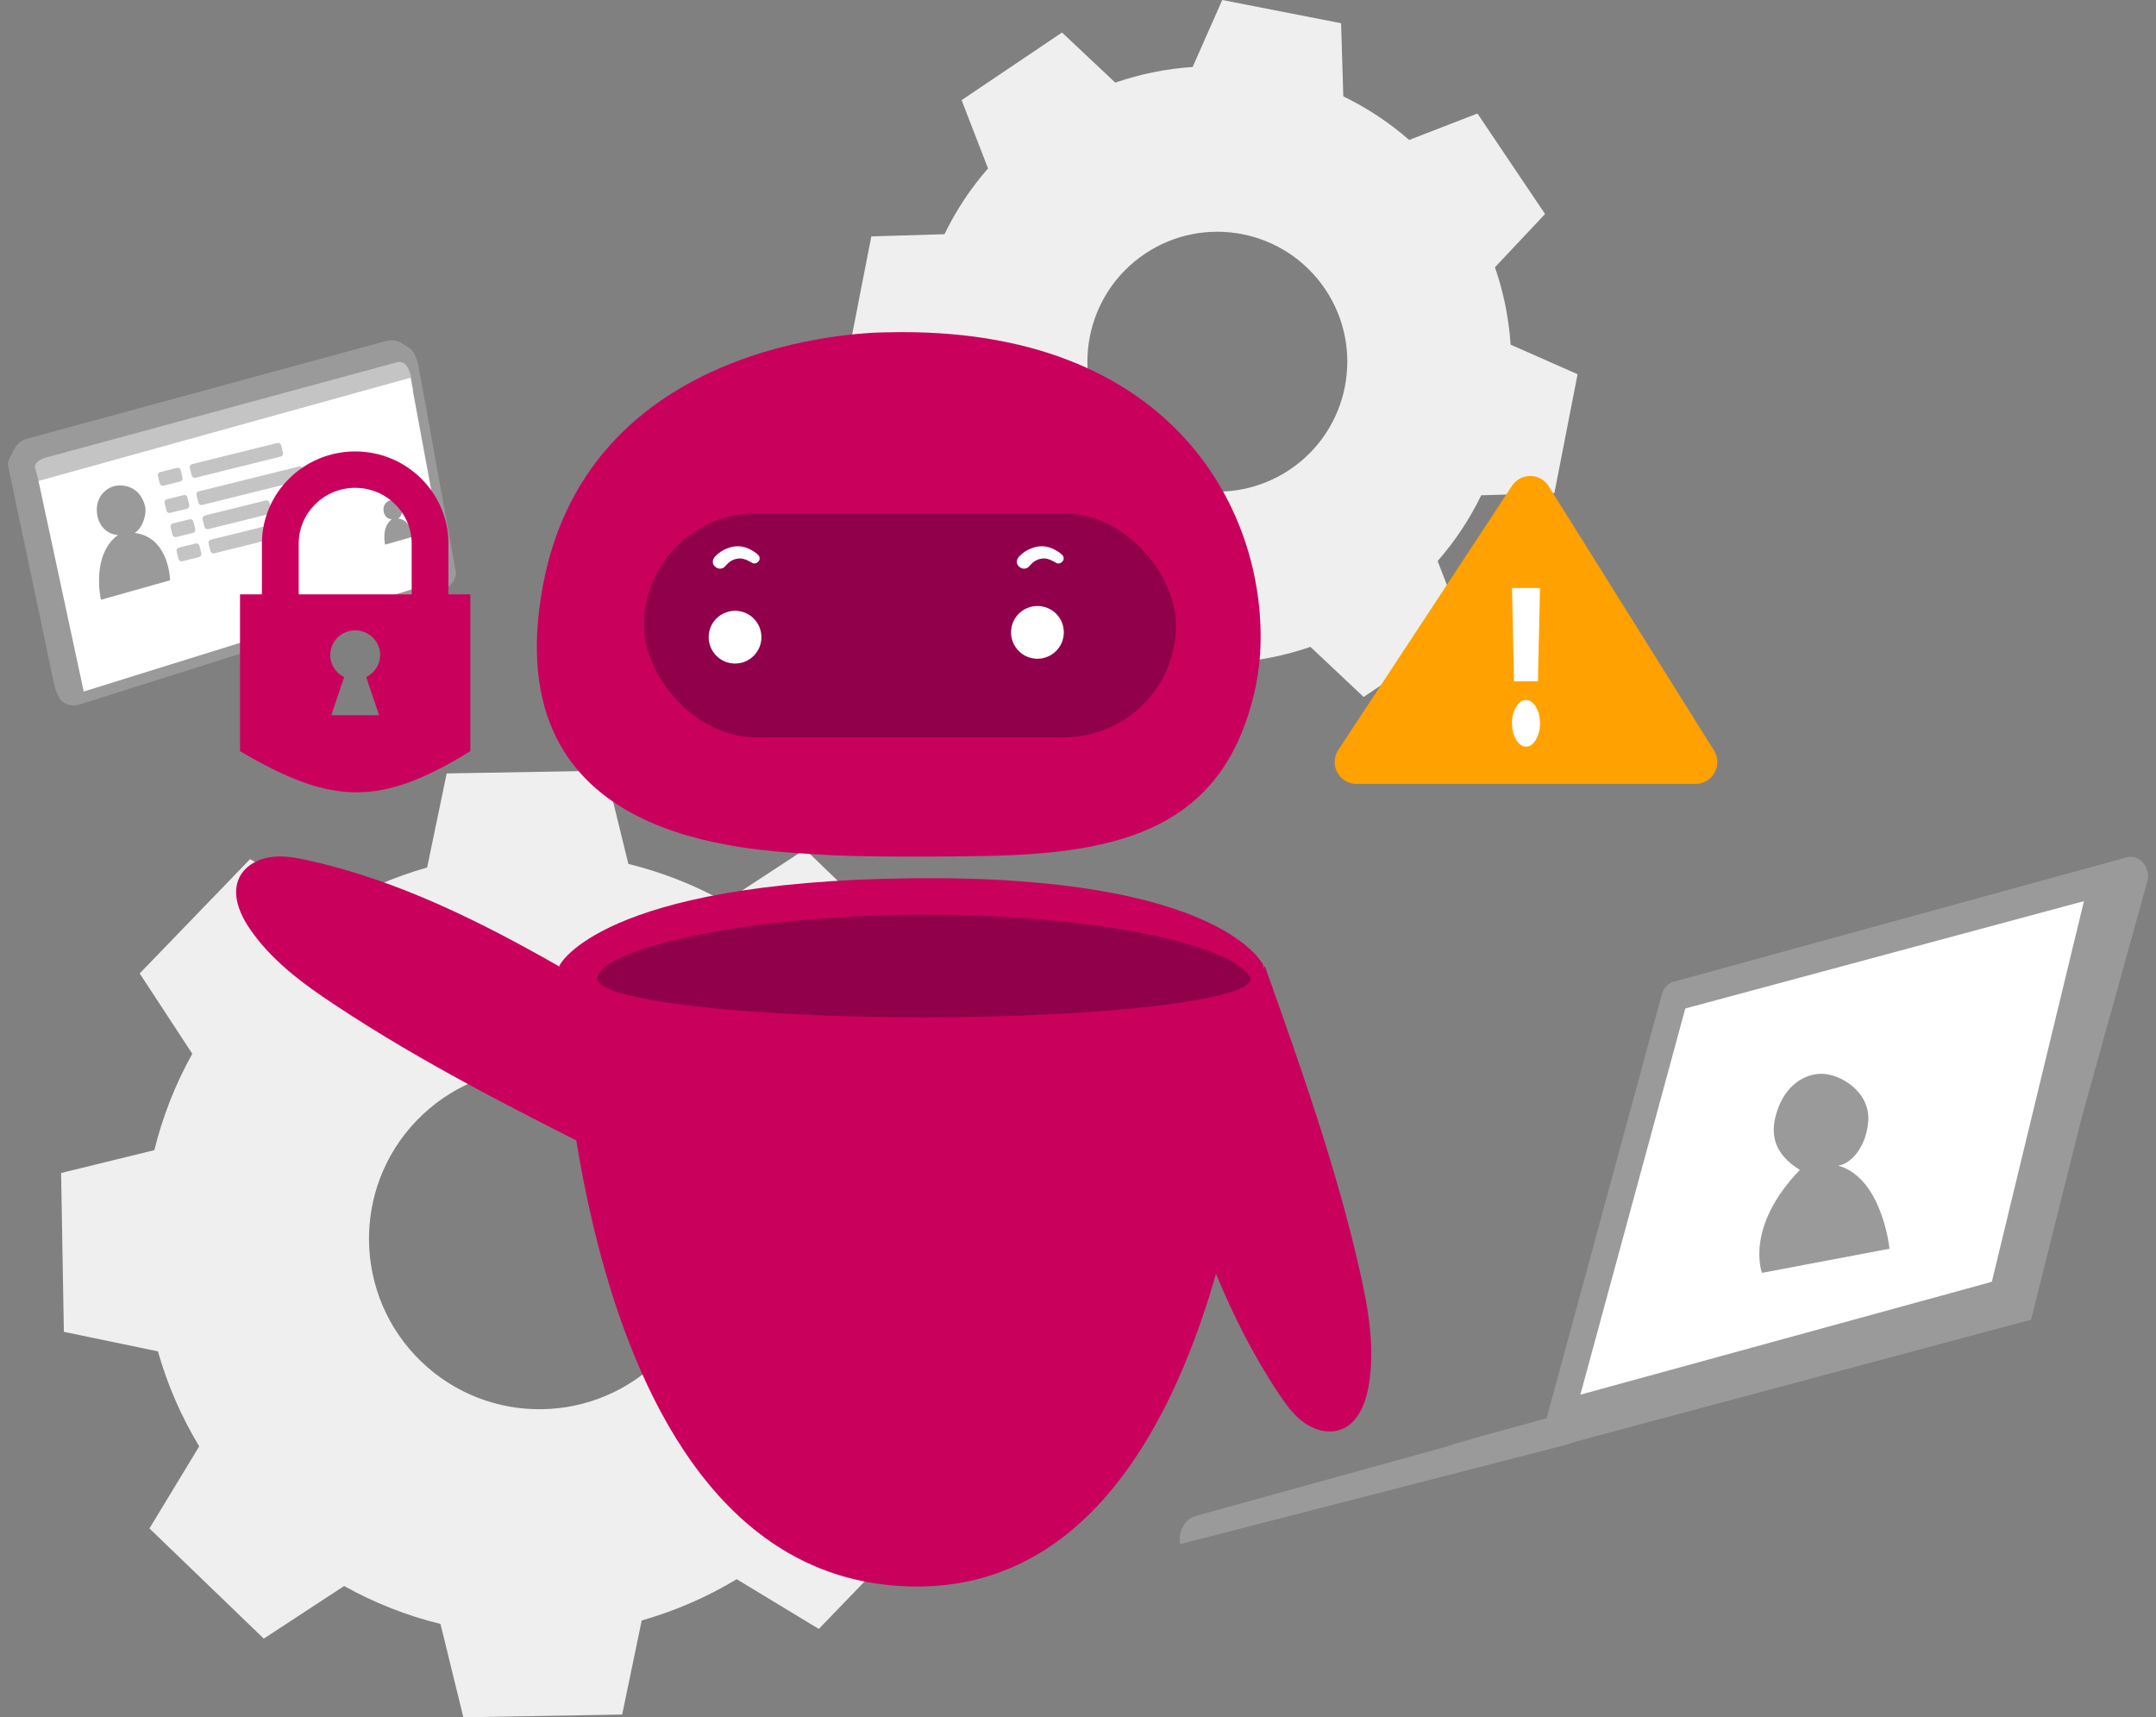 <svg width="231" height="184" viewBox="0 0 231 184" fill="none" xmlns="http://www.w3.org/2000/svg">
<rect x="0" y="0" width="231" height="184" fill="#808080" stroke="none"/>
<path d="M35.588 97.37C38.806 95.425 42.231 93.954 45.765 92.948L47.858 82.869L64.876 82.573L67.324 92.563C70.887 93.441 74.372 94.794 77.649 96.63L86.257 90.993L98.507 102.819L93.177 111.614C95.121 114.832 96.592 118.258 97.599 121.791L107.678 123.884L107.974 140.902L97.984 143.35C97.105 146.914 95.753 150.388 93.917 153.676L99.553 162.283L87.728 174.533L78.933 169.203C75.715 171.148 72.289 172.618 68.755 173.625L66.662 183.704L49.645 184L47.196 174C43.633 173.122 40.158 171.77 36.871 169.933L28.263 175.57L16.013 163.764L21.344 154.969C19.399 151.751 17.918 148.325 16.921 144.791L6.843 142.699L6.547 125.681L16.536 123.233C17.415 119.669 18.767 116.194 20.603 112.907L14.967 104.3L26.793 92.049L35.588 97.37ZM44.66 120.044C37.651 127.3 37.858 138.859 45.114 145.867C52.369 152.876 63.928 152.669 70.937 145.413C77.945 138.158 77.738 126.599 70.483 119.59C63.227 112.591 51.668 112.789 44.66 120.044Z" fill="#EFEFEF"/>
<path d="M119.494 8.855C122.198 7.917 124.992 7.364 127.785 7.176L130.954 0L143.688 2.488L143.925 10.325C146.442 11.549 148.821 13.109 150.983 14.994L158.297 12.161L165.543 22.931L160.173 28.637C161.111 31.341 161.664 34.135 161.851 36.928L169.027 40.097L166.54 52.831L158.702 53.068C157.478 55.585 155.918 57.964 154.033 60.116L156.866 67.43L146.106 74.676L140.401 69.306C137.696 70.244 134.903 70.797 132.109 70.984L128.94 78.16L116.206 75.673L115.97 67.835C113.452 66.611 111.073 65.052 108.912 63.166L101.597 65.999L94.352 55.23L99.722 49.524C98.784 46.819 98.231 44.026 98.043 41.232L90.867 38.063L93.355 25.33L101.192 25.093C102.416 22.576 103.976 20.197 105.861 18.045L103.028 10.73L113.788 3.485L119.494 8.855ZM122.652 27.205C116.276 31.499 114.588 40.156 118.882 46.533C123.176 52.91 131.833 54.598 138.209 50.304C144.586 46.01 146.274 37.353 141.98 30.976C137.676 24.599 129.029 22.911 122.652 27.205Z" fill="#EFEFEF"/>
<path d="M178.041 106.592L165.682 152.039L128.161 162.414C126.947 162.75 126.197 164.072 126.454 165.445L167.498 154.882L168.949 154.428L217.615 141.398L223.014 119.849L230.033 94.579C230.546 93.039 229.273 91.469 227.841 91.864L179.344 105.181C178.712 105.348 178.209 105.891 178.041 106.592Z" fill="#9A9A9A"/>
<path d="M180.568 108.053L169.324 149.433L213.409 137.341L223.281 96.553L180.568 108.053Z" fill="white"/>
<path d="M192.845 125.351C189.923 123.55 189.727 121.402 190.303 119.376C191.056 116.726 192.845 115.202 194.926 115.056C197.007 114.91 200.42 116.929 200.168 120.134C199.917 123.34 197.892 124.88 196.922 124.88C201.686 126.206 202.445 133.795 202.445 133.795L188.785 136.381C188.785 136.381 186.887 131.518 192.845 125.351Z" fill="#9A9A9A"/>
<path d="M227.841 91.854C227.851 91.854 227.841 91.933 227.802 92.091C227.762 92.279 227.713 92.506 227.644 92.792C227.486 93.434 227.279 94.332 227.002 95.467C226.41 97.826 225.581 101.193 224.534 105.368C222.392 113.798 219.421 125.486 216.055 138.684L216.015 138.832L215.867 138.871C213.607 139.483 211.228 140.125 208.809 140.776C193.983 144.735 180.568 148.308 170.815 150.914C165.978 152.178 162.049 153.204 159.285 153.925C157.953 154.26 156.897 154.527 156.146 154.724C155.811 154.803 155.534 154.872 155.327 154.922C155.139 154.961 155.041 154.981 155.041 154.971C155.041 154.961 155.13 154.932 155.307 154.872C155.515 154.813 155.781 154.724 156.117 154.626C156.867 154.408 157.903 154.112 159.236 153.737C161.98 152.977 165.899 151.891 170.726 150.569C180.469 147.933 193.874 144.3 208.681 140.283C211.1 139.631 213.479 138.99 215.739 138.387L215.561 138.565C218.987 125.377 222.017 113.709 224.199 105.289C225.304 101.133 226.193 97.777 226.815 95.428C227.121 94.302 227.367 93.414 227.545 92.772C227.624 92.496 227.693 92.269 227.743 92.091C227.802 91.933 227.831 91.854 227.841 91.854Z" fill="#9A9A9A"/>
<path d="M43.905 37.32L43.09 36.797C42.581 36.473 41.961 36.371 41.375 36.535L2.886 47.008C2.313 47.165 1.825 47.553 1.554 48.085L1.054 49.048C0.942 49.264 0.863 49.497 0.831 49.741L5.765 73.15C5.974 74.034 6.275 75.214 7.305 75.502C7.684 75.605 8.083 75.608 8.463 75.501L47.337 63.218C48.154 62.988 48.755 62.293 48.871 61.456L44.874 39.409C44.874 39.409 44.611 37.77 43.905 37.32Z" fill="#9A9A9A"/>
<path d="M42.583 38.801L4.905 49.03C4.162 49.232 3.644 49.707 3.749 50.092L4.221 51.831C4.742 53.233 5.012 52.364 5.755 52.162L43.433 41.933C44.176 41.731 44.374 42.091 44.27 41.707L44.138 41.063C44.138 41.063 43.987 38.519 42.583 38.801Z" fill="#C4C4C4"/>
<path d="M43.978 40.472L4.125 51.531L8.971 74.093L47.951 61.953L43.978 40.472Z" fill="white"/>
<path d="M18.952 50.132L17.159 50.577C16.979 50.622 16.869 50.803 16.913 50.982L17.114 51.792C17.158 51.971 17.34 52.079 17.52 52.035L19.314 51.59C19.494 51.545 19.604 51.364 19.56 51.185L19.359 50.375C19.314 50.196 19.133 50.087 18.952 50.132Z" fill="#C4C4C4"/>
<path d="M19.675 53.048L17.881 53.493C17.701 53.537 17.591 53.718 17.636 53.897L17.837 54.707C17.881 54.886 18.063 54.995 18.243 54.95L20.037 54.505C20.217 54.461 20.327 54.28 20.283 54.101L20.082 53.291C20.037 53.112 19.855 53.003 19.675 53.048Z" fill="#C4C4C4"/>
<path d="M20.318 55.639L18.524 56.084C18.344 56.129 18.234 56.31 18.279 56.489L18.48 57.299C18.524 57.478 18.706 57.587 18.886 57.542L20.68 57.097C20.86 57.052 20.97 56.871 20.925 56.692L20.725 55.882C20.68 55.703 20.498 55.595 20.318 55.639Z" fill="#C4C4C4"/>
<path d="M20.961 58.231L19.167 58.676C18.987 58.721 18.877 58.902 18.922 59.081L19.122 59.891C19.167 60.069 19.349 60.178 19.529 60.134L21.323 59.689C21.503 59.644 21.613 59.463 21.569 59.284L21.368 58.474C21.323 58.295 21.141 58.186 20.961 58.231Z" fill="#C4C4C4"/>
<path d="M29.714 47.463L20.583 49.728C20.403 49.772 20.293 49.954 20.337 50.133L20.538 50.942C20.582 51.121 20.764 51.23 20.944 51.185L30.076 48.921C30.256 48.876 30.366 48.695 30.322 48.516L30.121 47.706C30.076 47.527 29.895 47.418 29.714 47.463Z" fill="#C4C4C4"/>
<path d="M32.068 49.974L21.306 52.643C21.126 52.688 21.016 52.869 21.06 53.048L21.261 53.858C21.305 54.037 21.487 54.146 21.667 54.101L32.43 51.432C32.61 51.387 32.72 51.206 32.675 51.027L32.475 50.217C32.43 50.038 32.248 49.929 32.068 49.974Z" fill="#C4C4C4"/>
<path d="M28.471 53.617L21.949 55.235C21.769 55.279 21.659 55.461 21.703 55.64L21.904 56.45C21.948 56.629 22.13 56.737 22.31 56.693L28.833 55.075C29.013 55.03 29.123 54.849 29.079 54.67L28.878 53.86C28.833 53.681 28.651 53.572 28.471 53.617Z" fill="#C4C4C4"/>
<path d="M29.114 56.209L22.592 57.827C22.412 57.871 22.302 58.053 22.346 58.231L22.547 59.041C22.591 59.22 22.773 59.329 22.953 59.284L29.476 57.667C29.656 57.622 29.766 57.441 29.722 57.262L29.521 56.452C29.477 56.273 29.294 56.164 29.114 56.209Z" fill="#C4C4C4"/>
<path d="M14.425 57.1C15.165 56.701 15.839 55.133 15.496 54.053C15.046 52.64 14.025 51.984 12.737 52.016C11.45 52.048 10.201 53.238 10.39 54.959C10.579 56.679 11.83 57.311 12.645 57.311C9.701 59.507 10.817 64.263 10.817 64.263L18.225 62.173C18.225 62.173 18.144 57.549 14.425 57.1Z" fill="#9A9A9A"/>
<path d="M42.666 55.557C42.955 55.401 43.218 54.789 43.084 54.367C42.908 53.816 42.51 53.56 42.007 53.572C41.505 53.585 41.017 54.049 41.091 54.721C41.165 55.392 41.653 55.639 41.971 55.639C40.822 56.496 41.258 58.352 41.258 58.352L44.149 57.537C44.149 57.537 44.117 55.732 42.666 55.557Z" fill="#9A9A9A"/>
<path d="M60.069 103.638C51.54 98.762 42.636 94.31 33.041 92.188C31.699 91.891 30.307 91.635 28.945 91.842C27.582 92.049 26.23 92.8 25.638 94.034C24.818 95.741 25.608 97.775 26.654 99.354C28.964 102.829 32.409 105.376 35.894 107.676C45.42 113.993 55.656 119.136 65.873 124.269C64.58 117.014 62.033 110.755 60.069 103.638Z" fill="#CA005D"/>
<path d="M125.436 122.423C128.22 131.84 131.586 141.218 137.045 149.382C137.815 150.527 138.634 151.672 139.769 152.461C140.894 153.251 142.385 153.646 143.678 153.162C145.445 152.501 146.284 150.477 146.62 148.612C147.36 144.505 146.62 140.28 145.702 136.213C143.185 125.069 139.345 114.27 135.515 103.5C131.418 109.65 128.94 115.928 125.436 122.423Z" fill="#CA005D"/>
<path d="M59.94 103.451C59.94 103.451 60.611 168.7 97.224 169.973C133.836 171.246 135.376 103.915 135.376 103.451C135.376 103.451 131.053 93.718 97.658 94.103C64.264 94.478 59.94 103.451 59.94 103.451Z" fill="#CA005D"/>
<path d="M95.121 35.606C95.121 35.606 63.198 35.221 58.144 62.87C53.09 90.519 80.087 91.033 87.856 91.566C91.38 91.803 98.912 91.832 105.555 91.714C120.273 91.457 130.668 88.614 134.211 74.952C134.626 73.363 134.902 71.725 135.011 70.066C135.939 55.091 125.811 34.865 95.121 35.606Z" fill="#CA005D"/>
<rect x="69" y="55" width="57" height="24" rx="12" fill="#91004B"/>
<path d="M81.529 68.812C81.233 70.343 79.742 71.34 78.212 71.043C76.682 70.747 75.685 69.257 75.981 67.727C76.277 66.197 77.768 65.2 79.298 65.496C80.828 65.792 81.825 67.282 81.529 68.812Z" fill="white"/>
<path d="M113.926 68.299C113.63 69.829 112.139 70.826 110.609 70.53C109.079 70.234 108.082 68.743 108.378 67.213C108.674 65.683 110.165 64.686 111.695 64.982C113.235 65.278 114.232 66.769 113.926 68.299Z" fill="white"/>
<path d="M80.971 59.229C79.97 58.501 78.983 58.342 77.957 58.741C77.449 58.926 76.992 59.227 76.621 59.621C76.465 59.777 76.375 59.987 76.37 60.207C76.373 60.309 76.399 60.41 76.446 60.5C76.493 60.591 76.56 60.67 76.641 60.732C76.716 60.802 76.804 60.855 76.9 60.889C76.997 60.923 77.1 60.936 77.202 60.928C77.304 60.919 77.403 60.89 77.493 60.841C77.582 60.792 77.661 60.724 77.724 60.643C77.762 60.609 77.798 60.578 77.822 60.528C77.849 60.501 77.877 60.476 77.908 60.454C78.1 60.237 78.34 60.069 78.609 59.964C78.878 59.858 79.168 59.817 79.455 59.845C79.734 59.891 80.003 59.985 80.249 60.123L80.589 60.312C80.696 60.368 80.819 60.385 80.937 60.36C81.055 60.335 81.161 60.27 81.236 60.176L81.294 60.125C81.365 60.027 81.399 59.906 81.389 59.785C81.379 59.664 81.326 59.551 81.24 59.465C81.191 59.415 81.138 59.369 81.081 59.328L80.971 59.229Z" fill="white"/>
<path d="M113.547 59.229C112.545 58.501 111.558 58.342 110.532 58.741C110.025 58.926 109.567 59.227 109.196 59.621C109.041 59.777 108.95 59.987 108.945 60.207C108.948 60.309 108.974 60.41 109.021 60.5C109.068 60.591 109.135 60.67 109.216 60.732C109.291 60.802 109.379 60.855 109.476 60.889C109.572 60.923 109.675 60.936 109.777 60.928C109.879 60.919 109.978 60.89 110.068 60.841C110.158 60.792 110.236 60.724 110.299 60.643C110.337 60.609 110.373 60.578 110.398 60.528C110.424 60.501 110.452 60.476 110.483 60.454C110.675 60.237 110.915 60.069 111.184 59.964C111.453 59.858 111.743 59.817 112.03 59.845C112.309 59.891 112.578 59.985 112.825 60.123L113.164 60.312C113.271 60.368 113.394 60.385 113.512 60.36C113.63 60.335 113.736 60.27 113.811 60.176L113.869 60.125C113.941 60.027 113.974 59.906 113.964 59.785C113.954 59.664 113.901 59.551 113.815 59.465C113.766 59.415 113.713 59.369 113.656 59.328L113.547 59.229Z" fill="white"/>
<path d="M134 104.875C134 107.153 118.33 109 99 109C79.67 109 64 107.153 64 104.875C64 101.781 79.67 98 99 98C118.33 98 132.618 101.438 134 104.875Z" fill="#91004B"/>
<path d="M161.958 52.119C162.896 50.588 165.127 50.638 165.997 52.209L183.701 80.502C184.57 82.071 183.441 84 181.655 84H145.345C143.513 84 142.391 81.98 143.352 80.412L161.958 52.119Z" fill="#FFA100"/>
<path d="M163.5 80C163.089 80 162.736 79.755 162.442 79.264C162.147 78.773 162 78.185 162 77.5C162 76.815 162.147 76.227 162.442 75.736C162.736 75.245 163.089 75 163.5 75C163.911 75 164.264 75.245 164.558 75.736C164.853 76.227 165 76.815 165 77.5C165 77.954 164.931 78.37 164.792 78.75C164.658 79.13 164.478 79.435 164.25 79.667C164.028 79.889 163.778 80 163.5 80Z" fill="white"/>
<path d="M164.779 73L165 63H162L162.221 73H164.779Z" fill="white"/>
<path d="M48.049 63.685V58.254C48.049 52.803 43.568 48.369 38.056 48.369C32.544 48.369 28.062 52.802 28.062 58.254V63.685H25.717V80.485C35.617 86.319 40.769 86.405 50.395 80.485V63.685H48.049ZM32.003 58.254C32.003 54.953 34.717 52.268 38.056 52.268C41.395 52.268 44.108 54.952 44.108 58.254V63.685H32.003V58.254ZM40.614 76.63H35.496L36.872 72.546C36.426 72.329 36.05 71.993 35.786 71.576C35.523 71.158 35.382 70.677 35.38 70.185C35.38 69.483 35.662 68.81 36.164 68.314C36.665 67.818 37.345 67.539 38.055 67.539C38.764 67.539 39.444 67.818 39.946 68.314C40.447 68.81 40.729 69.483 40.729 70.185C40.729 71.223 40.119 72.111 39.238 72.546L40.614 76.63Z" fill="#CA005D"/>
</svg>
